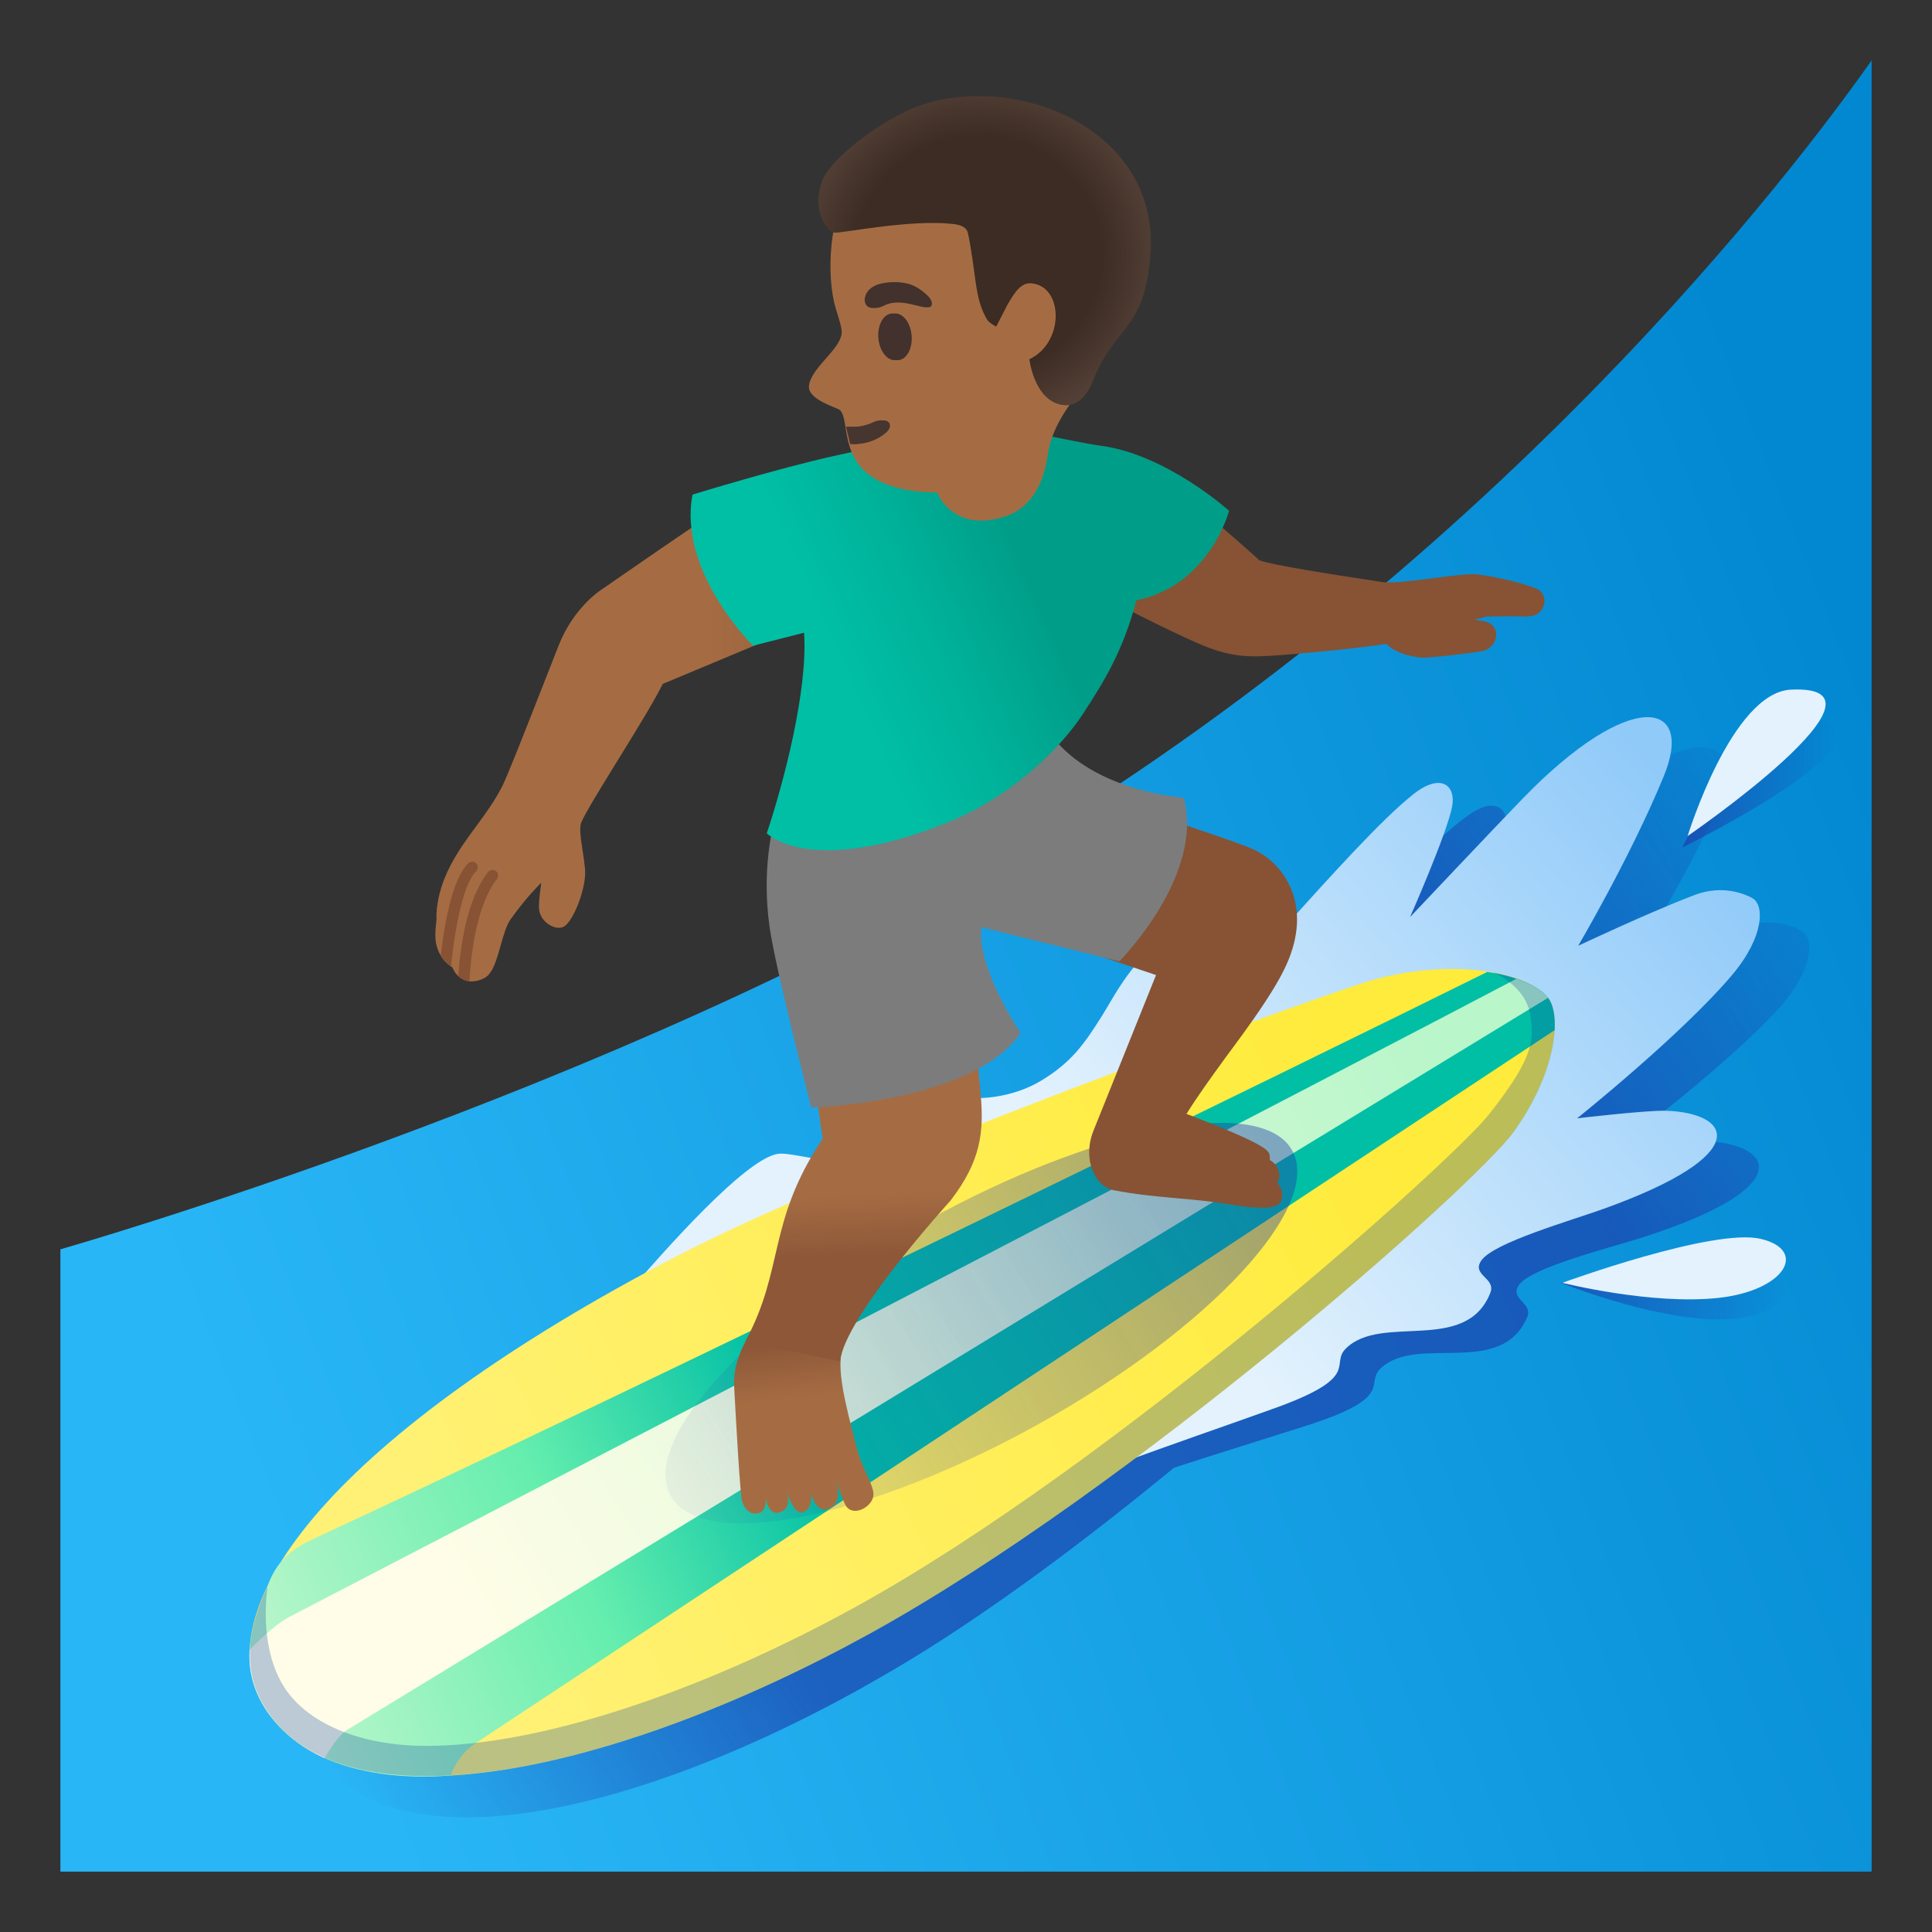 <svg style="enable-background:new 0 0 128 128;" viewBox="0 0 128 128" xmlns="http://www.w3.org/2000/svg" xmlns:xlink="http://www.w3.org/1999/xlink">
  <rect x="0" y="0" width="128" height="128" fill="#333333" stroke="none"/>
  <linearGradient id="wave_2_" gradientTransform="matrix(1 0 0 -1 0 128)" gradientUnits="userSpaceOnUse" x1="132.526" x2="19.038" y1="67.368" y2="22.531">
    <stop offset="0.017" style="stop-color:#0288D1"/>
    <stop offset="1" style="stop-color:#29B6F6"/>
  </linearGradient>
  <path id="wave_1_" d="M67.5,56.17C40.75,72.32,4,82.77,4,82.77v0.1l0,0c0,0,0,0,0,0V124h120V11.42V4v0 C120.83,8.5,101.17,35.83,67.5,56.17z" style="fill:url(#wave_2_);"/>
  <linearGradient id="SVGID_1_" gradientTransform="matrix(1 0 0 -1 0 128)" gradientUnits="userSpaceOnUse" x1="22.569" x2="120.974" y1="6.881" y2="75.704">
    <stop offset="0.013" style="stop-color:#1C3AA9;stop-opacity:0"/>
    <stop offset="0.258" style="stop-color:#1C3AA9;stop-opacity:1"/>
    <stop offset="0.724" style="stop-color:#1C3AA9;stop-opacity:1"/>
    <stop offset="0.764" style="stop-color:#1C3AA9;stop-opacity:1"/>
    <stop offset="1" style="stop-color:#1C3AA9;stop-opacity:0"/>
  </linearGradient>
  <path d="M117.9,66.75c2.22-2.47,2.29-4.54,1.52-5.03 c-0.42-0.26-1.9-1.01-3.84-0.34c-3.03,1.04-7.81,3.1-7.81,3.1s3.68-5.79,6.04-11.01c2.27-5.03-2.03-5.94-9.38,1.13 c-1.79,1.73-7.73,7.6-7.73,7.6s2.65-5.48,3.04-7.24c0.29-1.34-0.63-2.29-2.53-0.9c-4.35,3.19-14.3,14.91-15.51,14.56 c-1.21-0.35,0.43-5.31-1.37-5.09c-1.74,0.21-3.46,3.32-4.24,4.48c-1.3,1.92-2.15,3.03-4.16,4.17c-0.98,0.55-2.06,0.86-3.18,0.99 c-3.7,0.4-5-1.55-6.87-0.82c-3.25,1.26-2.53,4.79-4.95,4.52c-0.58-0.07-1.68-0.41-2.27-0.41c-2.42,0-7.98,6.35-12.68,11.75 c-18.19,11.3-25.26,21.91-21.05,28.03c5.57,8.09,23.2,3.5,39.18-6.16c5.66-3.42,11.86-8.06,17.67-12.84 c2.96-0.96,5.93-1.88,8.88-2.82c5.86-1.89,3.72-2.74,4.82-3.77c2.43-2.28,7.94,0.67,9.7-3.38c0.42-0.97-1.25-1.2-0.52-2.17 c0.89-1.16,6.01-2.43,8.2-3.13c10.25-3.3,8.64-6.09,4.32-6.36c-1.22-0.08-5.87,0.3-5.87,0.3S114.45,70.58,117.9,66.75z" style="opacity:0.65;fill:url(#SVGID_1_);enable-background:new ;"/>
  <linearGradient id="SVGID_2_" gradientTransform="matrix(1 0 0 -1 0 128)" gradientUnits="userSpaceOnUse" x1="111.458" x2="121.763" y1="76.164" y2="76.164">
    <stop offset="0" style="stop-color:#1C3AA9"/>
    <stop offset="0.911" style="stop-color:#1C3AA9;stop-opacity:0.089"/>
    <stop offset="1" style="stop-color:#1C3AA9;stop-opacity:0"/>
  </linearGradient>
  <path d="M111.46,56.15c0,0,4.25-9.01,8.16-8.63 C127.41,48.29,111.46,56.15,111.46,56.15z" style="opacity:0.65;fill:url(#SVGID_2_);enable-background:new ;"/>
  <linearGradient id="SVGID_3_" gradientTransform="matrix(1 0 0 -1 0 128)" gradientUnits="userSpaceOnUse" x1="103.417" x2="118.303" y1="42.503" y2="42.503">
    <stop offset="0" style="stop-color:#1C3AA9"/>
    <stop offset="0.911" style="stop-color:#1C3AA9;stop-opacity:0.089"/>
    <stop offset="1" style="stop-color:#1C3AA9;stop-opacity:0"/>
  </linearGradient>
  <path d="M103.42,84.99c0,0,10.43-2.25,13.43-1.06 c3,1.18,1.13,3.62-3.34,3.48S103.42,84.99,103.42,84.99z" style="opacity:0.65;fill:url(#SVGID_3_);enable-background:new ;"/>
  <linearGradient id="splash_1_" gradientTransform="matrix(1 -0.024 -0.024 -1 1.081 174.607)" gradientUnits="userSpaceOnUse" x1="76.49" x2="112.694" y1="90.693" y2="119.957">
    <stop offset="0" style="stop-color:#E3F2FD"/>
    <stop offset="1" style="stop-color:#90CAF9"/>
  </linearGradient>
  <path id="splash_2_" d="M33.94,95.1c0,0,14.17-18.56,17.75-18.67c0.58-0.02,1.91,0.3,2.49,0.34 c2.44,0.19,2.6-3.69,5.8-5.06c1.85-0.79,2.21,1.49,5.89,0.96c1.11-0.16,2.18-0.51,3.14-1.09c1.97-1.21,2.79-2.35,4.02-4.31 c0.74-1.18,2.35-4.35,4.08-4.62c1.79-0.28,0.32,4.73,1.54,5.04c1.22,0.31,10.76-11.74,15-15.08c1.85-1.45,2.81-0.54,2.56,0.81 c-0.33,1.77-2.79,7.34-2.79,7.34s5.74-6.08,7.47-7.86c7.1-7.32,11.44-6.55,9.33-1.45c-2.18,5.3-5.66,11.21-5.66,11.21 s4.7-2.22,7.7-3.36c1.92-0.73,3.43-0.03,3.85,0.21c0.79,0.46,0.79,2.54-1.35,5.08c-3.33,3.95-10.27,9.5-10.27,9.5 s4.63-0.54,5.85-0.5c4.33,0.12,6.03,2.86-4.1,6.5c-2.16,0.78-7.24,2.22-8.09,3.41c-0.7,0.99,0.98,1.16,0.59,2.15 c-1.62,4.1-7.23,1.34-9.58,3.7c-1.07,1.07,1.11,1.85-4.69,3.94c-6.83,2.46-13.85,4.69-20.32,7.97L33.94,95.1z" style="fill:url(#splash_1_);"/>
  <g id="splash_x5F_drops_1_">
    <path d="M111.81,55.39c0,0,2.92-9.52,6.85-9.7C126.47,45.32,111.81,55.39,111.81,55.39z" style="fill:#E3F2FD;"/>
    <path d="M103.51,84.99c0,0,10.01-3.66,13.15-2.91s1.62,3.43-2.82,3.91 C109.39,86.47,103.51,84.99,103.51,84.99z" style="fill:#E3F2FD;"/>
  </g>
  <g id="surfboard_x5F_1_1_">
    <linearGradient id="SVGID_4_" gradientTransform="matrix(0.997 -0.078 -0.078 -0.997 6.071 278.739)" gradientUnits="userSpaceOnUse" x1="36.393" x2="102.171" y1="169.542" y2="196.241">
      <stop offset="0" style="stop-color:#FFF176"/>
      <stop offset="1" style="stop-color:#FFEB3B"/>
    </linearGradient>
    <path d="M17.56,113.17c5.25,8.3,23.37,4.26,40.05-4.93c17.41-9.59,40.04-29.64,42.65-33.23 c2.75-3.79,3.26-7.69,2.29-8.91c-1.46-1.83-6.95-2.73-12.45-0.91c-5.32,1.76-33.2,11.76-45.26,18.03 C22.51,94.85,13.28,106.41,17.56,113.17z" style="fill:url(#SVGID_4_);"/>
  </g>
  <linearGradient id="surfboard_x5F_2_2_" gradientTransform="matrix(1 -0.024 -0.024 -1 1.081 174.607)" gradientUnits="userSpaceOnUse" x1="54.776" x2="19.52" y1="77.394" y2="61.354">
    <stop offset="0" style="stop-color:#00BFA5"/>
    <stop offset="0.457" style="stop-color:#65EEAE"/>
    <stop offset="1" style="stop-color:#B9F6CA"/>
  </linearGradient>
  <path id="surfboard_x5F_2_1_" d="M103,68.25c0.05-0.96-0.1-1.72-0.44-2.15 c-0.65-0.81-2.14-1.42-4.02-1.71c-11.02,5.47-58.1,28.47-77.64,37.5c-1.38,0.64-2.53,1.37-3.16,3.17c-1.42,3.36-1.72,5.68-0.18,8.11 c1.98,3.12,6.3,4.93,12.29,4.46c0,0,0.45-1.34,1.61-2.11C32.62,114.76,103,68.25,103,68.25z" style="fill:url(#surfboard_x5F_2_2_);"/>
  <linearGradient id="surfboard_x5F_3_2_" gradientTransform="matrix(1 -0.024 -0.024 -1 1.081 174.607)" gradientUnits="userSpaceOnUse" x1="94.755" x2="30.825" y1="105.493" y2="68.2">
    <stop offset="0" style="stop-color:#B9F6CA"/>
    <stop offset="1" style="stop-color:#FFFDE7"/>
  </linearGradient>
  <path id="surfboard_x5F_3_1_" d="M100.46,64.85c-8.06,4.26-63.04,32.77-81.3,42.28 c-1.11,0.58-2.62,2.17-2.62,2.17s-0.23,1.91,1.02,3.88c0.82,1.28,2.27,2.57,3.95,3.3c0,0,0.79-1.45,1.52-1.89 c0.72-0.44,79.53-48.48,79.53-48.48C102.15,65.59,101.41,65.17,100.46,64.85z" style="fill:url(#surfboard_x5F_3_2_);"/>
  <linearGradient id="shadow_x5F_surfer_2_" gradientTransform="matrix(0.952 -0.235 -0.083 -0.814 95.161 586.607)" gradientUnits="userSpaceOnUse" x1="-1.128" x2="55.304" y1="598.374" y2="620.033">
    <stop offset="0" style="stop-color:#1C3AA9;stop-opacity:0.1"/>
    <stop offset="1" style="stop-color:#1C3AA9"/>
  </linearGradient>
  <path id="shadow_x5F_surfer_1_" d="M85.61,76.22 c-2.06-3.71-12.95-1.59-24.32,4.72C49.92,87.26,42.37,95.39,44.43,99.1c2.06,3.71,12.95,1.59,24.32-4.72S87.68,79.93,85.61,76.22z" style="opacity:0.53;fill:url(#shadow_x5F_surfer_2_);enable-background:new ;"/>
  <linearGradient id="foot_1_" gradientTransform="matrix(0.895 -0.446 -0.446 -0.895 195.381 982.705)" gradientUnits="userSpaceOnUse" x1="267.157" x2="270.329" y1="855.183" y2="863.888">
    <stop offset="0.6" style="stop-color:#A56C43"/>
    <stop offset="1" style="stop-color:#8D5738"/>
  </linearGradient>
  <path id="foot" d="M50.03,87.66c-0.28,0.75-1.5,2.19-1.39,4.21c0.13,2.45,0.4,7.25,0.53,7.61 c0.31,0.86,0.83,0.85,1.14,0.75c0.62-0.19,0.38-1.3,0.38-1.3s0.07,1.47,0.9,1.28c1.08-0.26,0.44-1.56,0.41-1.72 c0.05,0.18,0.56,1.86,1.14,1.71c1.02-0.27,0.44-1.93,0.44-1.93s0.26,2.04,1.27,1.71c1.11-0.37,0.53-1.93,0.53-1.93 s0.5,1.51,0.7,1.77c0.53,0.69,1.78-0.03,1.79-0.81c0.01-0.63-0.76-1.76-1.08-2.98c-0.83-3.18-1.38-5.34-0.97-6.72" style="fill:url(#foot_1_);"/>
  <linearGradient id="leg_1_" gradientTransform="matrix(0.997 -0.072 -0.072 -0.997 6.37 266.776)" gradientUnits="userSpaceOnUse" x1="64.308" x2="64.008" y1="189.865" y2="179.435">
    <stop offset="0.602" style="stop-color:#A56C43"/>
    <stop offset="1" style="stop-color:#8D5738"/>
  </linearGradient>
  <path id="leg" d="M55.66,90.19c0.28-2.94,7.3-10.63,7.3-10.63c2.05-2.65,2.22-4.59,2.02-6.98 l-1.39-14.62l-11.43,0.83l2.34,16.65C50.8,81,52,84.03,49.38,88.87" style="fill:url(#leg_1_);"/>
  <path id="tone_1_" d="M85.08,64.23c0.9-1.82,1.09-3.57,0.56-5.08c-0.45-1.27-1.39-2.32-2.6-2.88 c-1.4-0.65-11.75-3.98-12.19-4.12c-0.16-0.05-0.34,0.02-0.43,0.16l-4.75,8.14c-0.06,0.1-0.07,0.21-0.03,0.31 c0.04,0.1,0.12,0.18,0.22,0.22l10.73,3.62l-4.16,10.35c-0.39,0.99-0.35,2.08,0.1,2.9c0.29,0.54,0.73,0.89,1.23,1 c1.48,0.29,2.89,0.42,4.25,0.54c1.15,0.1,2.24,0.2,3.36,0.39c1.04,0.18,1.75,0.24,2.24,0.24c0.66,0,0.93-0.11,1.09-0.24 c0.1-0.07,0.22-0.21,0.24-0.43c0.04-0.45-0.11-0.77-0.32-0.99c0.09-0.13,0.18-0.33,0.13-0.61c-0.07-0.47-0.35-0.75-0.63-0.9 c0.02-0.09,0.02-0.18,0-0.29c-0.04-0.31-0.1-0.69-5.51-2.76c0.65-1.06,1.6-2.38,2.61-3.77C82.75,67.98,84.29,65.85,85.08,64.23z" style="fill:#875334;"/>
  <g id="pants_1_">
    <path d="M53.1,49.94c0,0-3.08,4.39-2.12,11.43c0.38,2.76,2.77,12.01,2.77,12.01s10.69-0.32,13.87-4.94 c0,0-2.9-4.24-2.6-7.01l9.14,2.26c0,0,5.65-5.68,4.27-10.84c0,0-5.5-0.35-8.43-3.71C68.94,47.92,53.1,49.94,53.1,49.94z" style="fill:#7C7C7C;"/>
  </g>
  <g id="arm">
    <linearGradient id="SVGID_5_" gradientTransform="matrix(1 0 0 -1 0 128)" gradientUnits="userSpaceOnUse" x1="28.844" x2="59.124" y1="80.097" y2="80.097">
      <stop offset="0.598" style="stop-color:#A56C43"/>
      <stop offset="1" style="stop-color:#8D5738"/>
    </linearGradient>
    <path d="M57.46,39.49c-0.05,0.13-0.15,0.22-0.27,0.27l-13.28,5.55c-0.6,1.2-1.8,3.15-2.97,5.04 c-1.11,1.8-2.16,3.5-2.43,4.14c-0.14,0.33-0.03,1.09,0.08,1.81c0.07,0.41,0.13,0.84,0.17,1.28c0.12,1.22-0.82,3.63-1.49,3.85 c-0.27,0.09-0.59,0.02-0.89-0.17c-0.37-0.23-0.61-0.6-0.66-0.98c-0.04-0.39,0.02-0.84,0.07-1.26c0.03-0.18,0.05-0.36,0.07-0.54 c-0.95,0.96-1.52,1.72-2.02,2.41c-0.28,0.38-0.48,1.08-0.66,1.71c-0.29,1.04-0.55,1.95-1.13,2.22c-0.28,0.14-0.55,0.2-0.8,0.2 c-0.05,0-0.1,0-0.15-0.01c-0.13-0.01-0.25-0.04-0.36-0.09s-0.25-0.13-0.38-0.25c-0.14-0.13-0.28-0.32-0.39-0.58 c-0.03-0.02-0.06-0.04-0.09-0.06c-0.2-0.13-0.47-0.36-0.68-0.72c-0.15-0.24-0.27-0.55-0.33-0.92c-0.07-0.47,0.02-1.23,0.05-1.45 c-0.02-0.32-0.04-1.73,0.91-3.57c0.49-0.95,1.11-1.81,1.72-2.63c0.62-0.84,1.25-1.71,1.73-2.66c0.38-0.77,1.42-3.43,2.43-6 c0.47-1.2,0.93-2.38,1.32-3.36c1.01-2.52,2.79-3.64,2.87-3.69c0.26-0.18,6.85-4.76,8.8-5.97c1.64-1.01,7.05-2.55,9.26-2.23 c0.38,0.06,0.69,0.27,0.89,0.61C59.84,33.15,57.86,38.45,57.46,39.49z" style="fill:url(#SVGID_5_);"/>
  </g>
  <path id="tone_3_" d="M32.92,58.24c-1.29,1.66-1.7,4.71-1.82,6.77c-0.13-0.01-0.25-0.04-0.36-0.09 s-0.25-0.13-0.38-0.25c0.15-2.13,0.61-5.15,1.97-6.89c0.13-0.16,0.36-0.19,0.53-0.07C33.02,57.84,33.05,58.08,32.92,58.24z" style="fill:#875334;"/>
  <path id="tone_2_" d="M31.54,57.73c-0.98,0.97-1.49,4.56-1.66,6.3c-0.2-0.13-0.47-0.36-0.68-0.72 c0.2-1.74,0.7-5.02,1.82-6.11c0.15-0.15,0.39-0.14,0.53,0C31.69,57.35,31.69,57.59,31.54,57.73z" style="fill:#875334;"/>
  <path id="tone" d="M101.8,39c-1.05-0.42-2.8-0.81-3.88-0.94c-0.53-0.07-1.61,0.07-2.86,0.23 c-1.38,0.18-2.95,0.38-3.58,0.26c-0.09-0.02-0.44-0.07-0.94-0.15c-1.74-0.26-6.29-0.96-7.1-1.28c-0.49-0.44-4.22-3.81-6-4.95 c-1.25-0.8-2.84-1.61-5.76-0.97c-0.21,0.05-0.34,0.25-0.29,0.46c0.04,0.19,0.22,0.31,0.41,0.3l0.49,6.35 c-0.13,0.01-0.25,0.08-0.31,0.19c-0.1,0.19-0.03,0.42,0.15,0.52c0.04,0.02,4.12,2.23,7.19,3.58c2.24,0.99,3.46,0.95,5.44,0.81 c1.01-0.08,4.42-0.35,7.09-0.75c0.27,0.28,0.89,0.74,2.21,0.9c0.04,0.01,0.1,0.01,0.18,0.01c0.85,0,3.54-0.35,3.93-0.42 c0.56-0.11,0.98-0.6,0.96-1.13c-0.01-0.37-0.26-0.8-0.93-0.88c-0.18-0.02-0.35-0.05-0.51-0.08l0.81-0.21c0.02,0,1.8-0.04,2.33-0.01 c0.64,0.03,1.24-0.04,1.46-0.77C102.44,39.53,102.1,39.12,101.8,39z" style="fill:#875334;"/>
  <g id="shirt_1_">
    <linearGradient id="SVGID_6_" gradientTransform="matrix(0.999 -0.035 -0.035 -0.999 1.61 195.688)" gradientUnits="userSpaceOnUse" x1="59.074" x2="71.739" y1="150.528" y2="155.678">
      <stop offset="0" style="stop-color:#00BFA5"/>
      <stop offset="0.47" style="stop-color:#00B29A"/>
      <stop offset="1" style="stop-color:#009E89"/>
    </linearGradient>
    <path d="M81.43,33.84c0,0-4.15-3.74-8.51-4.31c-1.3-0.17-4.04-0.82-4.95-0.89c0,0,1.38,1.6,0.62,3.2 c-0.7,1.47-2.49,3.36-5.26,1.72c-2.78-1.64,1.4-5.23,1.4-5.23c-1.73,0.14-7.13,1.36-9.39,1.86c-3.74,0.82-9.46,2.58-9.46,2.58 c-0.97,5.12,4.01,10.01,4.01,10.01l3.38-0.86c0.27,3.8-1.37,10-2.47,13.29c0,0,2.86,2.95,12-0.73c4.38-1.76,7.56-5.06,8.92-7.14 c1.45-2.22,2.68-4.21,3.57-7.57C80.14,38.78,81.43,33.84,81.43,33.84z" style="fill:url(#SVGID_6_);"/>
  </g>
  <g id="head">
    <path d="M74.35,12.56c-2.42-3.51-7.62-6.06-11.79-5.16c-4.66,1.01-7.02,4.52-7.47,8.84 c-0.16,1.57-0.04,3.12,0.28,4.2c0.04,0.13,0.35,1.07,0.38,1.38c0.23,1.15-1.95,2.41-2.15,3.7c-0.15,0.97,1.89,1.48,2.05,1.65 c0.83,0.82-0.49,4.67,4.99,5.37c0.47,0.06,0.95,0.09,1.44,0.08c0,0,1.04,2.74,4.52,1.59c2.04-0.67,2.63-2.75,2.81-4.04 c0.26-1.83,1.31-3.15,2.07-4.22C73.75,22.74,75.9,14.81,74.35,12.56z" style="fill:#A56C43;"/>
  </g>
  <path id="mouth" d="M56.33,29.43c0.76,0,1.51-0.21,2.13-0.72c0.68-0.56,0.17-1.12-0.62-0.73 c-0.48,0.23-1.16,0.37-1.79,0.28L56.33,29.43z" style="fill:#473530;"/>
  <ellipse id="eye" cx="59.19" cy="22.29" rx="1.01" ry="1.55" style="fill:#42312C;" transform="matrix(0.997 -0.081 0.081 0.997 -1.616 4.886)"/>
  <path id="eyebrow" d="M58.39,20.24c-0.92,0.46-1.26-0.14-1.03-0.71c0.17-0.42,0.7-0.84,1.87-0.83 c1.1,0.02,1.65,0.55,2.01,0.87c0.35,0.32,0.39,0.7,0.15,0.78C61.06,20.45,59.53,19.67,58.39,20.24z" style="fill:#42312C;"/>
  <g id="hair">
    <path d="M66,21.64l0.73-1.42c0.47-0.81,0.9-1.52,1.61-1.45c2.12,0.2,2.2,3.92-0.14,5.03 c0,0,0.28,2.47,1.92,2.96c1.44,0.43,2.08-0.97,2.34-1.64c1.36-3.48,3.39-3.19,3.76-8.26c0.52-6.95-6.03-10.73-11.88-10.48 c-2.28,0.1-3.73,0.56-5.69,1.74c-0.84,0.48-3.71,2.44-4.22,3.97c-0.65,1.95,0.38,3.26,0.84,3.32c0.46,0.06,4.95-0.88,7.79-0.58 c0.37,0.04,0.8,0.11,1,0.43c0.09,0.14,0.24,1.07,0.26,1.23c0.36,2.09,0.32,3.44,1.09,4.7C65.54,21.4,66,21.64,66,21.64z" style="fill:#3C2C23;"/>
  </g>
  <radialGradient id="hairHighlights_1_" cx="132.543" cy="224.265" gradientTransform="matrix(1.03 -0.131 -0.132 -0.992 -42.07 256.679)" gradientUnits="userSpaceOnUse" r="11.7">
    <stop offset="0.668" style="stop-color:#554138;stop-opacity:0"/>
    <stop offset="1" style="stop-color:#554138"/>
  </radialGradient>
  <path id="hairHighlights" d="M66,21.64l0.73-1.42c0.47-0.81,0.9-1.52,1.61-1.45 c2.12,0.2,2.2,3.92-0.14,5.03c0,0,0.28,2.47,1.92,2.96c1.44,0.43,2.08-0.97,2.34-1.64c1.36-3.48,3.39-3.19,3.76-8.26 c0.52-6.95-6.03-10.73-11.88-10.48c-2.28,0.1-3.73,0.56-5.69,1.74c-0.84,0.48-3.71,2.44-4.22,3.97c-0.65,1.95,0.38,3.26,0.84,3.32 c0.46,0.06,4.95-0.88,7.79-0.58c0.37,0.04,0.8,0.11,1,0.43c0.09,0.14,0.24,1.07,0.26,1.23c0.36,2.09,0.32,3.44,1.09,4.7 C65.54,21.4,66,21.64,66,21.64z" style="fill:url(#hairHighlights_1_);"/>
  <path id="mouth_1_" d="M56.52,29.43c0.76,0,1.51-0.21,2.13-0.72c0.68-0.56,0.17-1.12-0.62-0.73 c-0.48,0.23-1.16,0.37-1.79,0.28L56.52,29.43z" style="fill:#473530;"/>
  <ellipse id="eye_1_" cx="59.38" cy="22.29" rx="1.01" ry="1.55" style="fill:#42312C;" transform="matrix(0.997 -0.081 0.081 0.997 -1.616 4.902)"/>
  <path id="eyebrow_1_" d="M58.59,20.24c-0.92,0.46-1.26-0.14-1.03-0.71c0.17-0.42,0.7-0.84,1.87-0.83 c1.1,0.02,1.65,0.55,2.01,0.87c0.35,0.32,0.39,0.7,0.15,0.78C61.26,20.45,59.72,19.67,58.59,20.24z" style="fill:#42312C;"/>
  <path id="board_x5F_shadow" d="M102.56,66.1 c-0.61-0.76-1.92-1.36-3.63-1.67c0,0,2.06,0.81,2.43,2.7c0.37,1.89,0.07,3.17-2.71,6.7c-2.46,3.12-24.85,23.21-42,32.65 c-10.45,5.75-21.06,9.19-28.39,9.19c-4.47,0-7.92-1.53-9.43-3.89c-1.12-1.74-1.43-4.26-1.1-6.69c-1.5,3.1-1.57,5.85-0.16,8.07 c1.99,3.14,5.81,4.51,10.7,4.51c8.05,0,18.98-3.72,29.36-9.44c17.41-9.59,40.04-29.64,42.65-33.23 C103.02,71.22,103.53,67.32,102.56,66.1z" style="opacity:0.28;fill:#0D47A1;enable-background:new ;"/>
</svg>